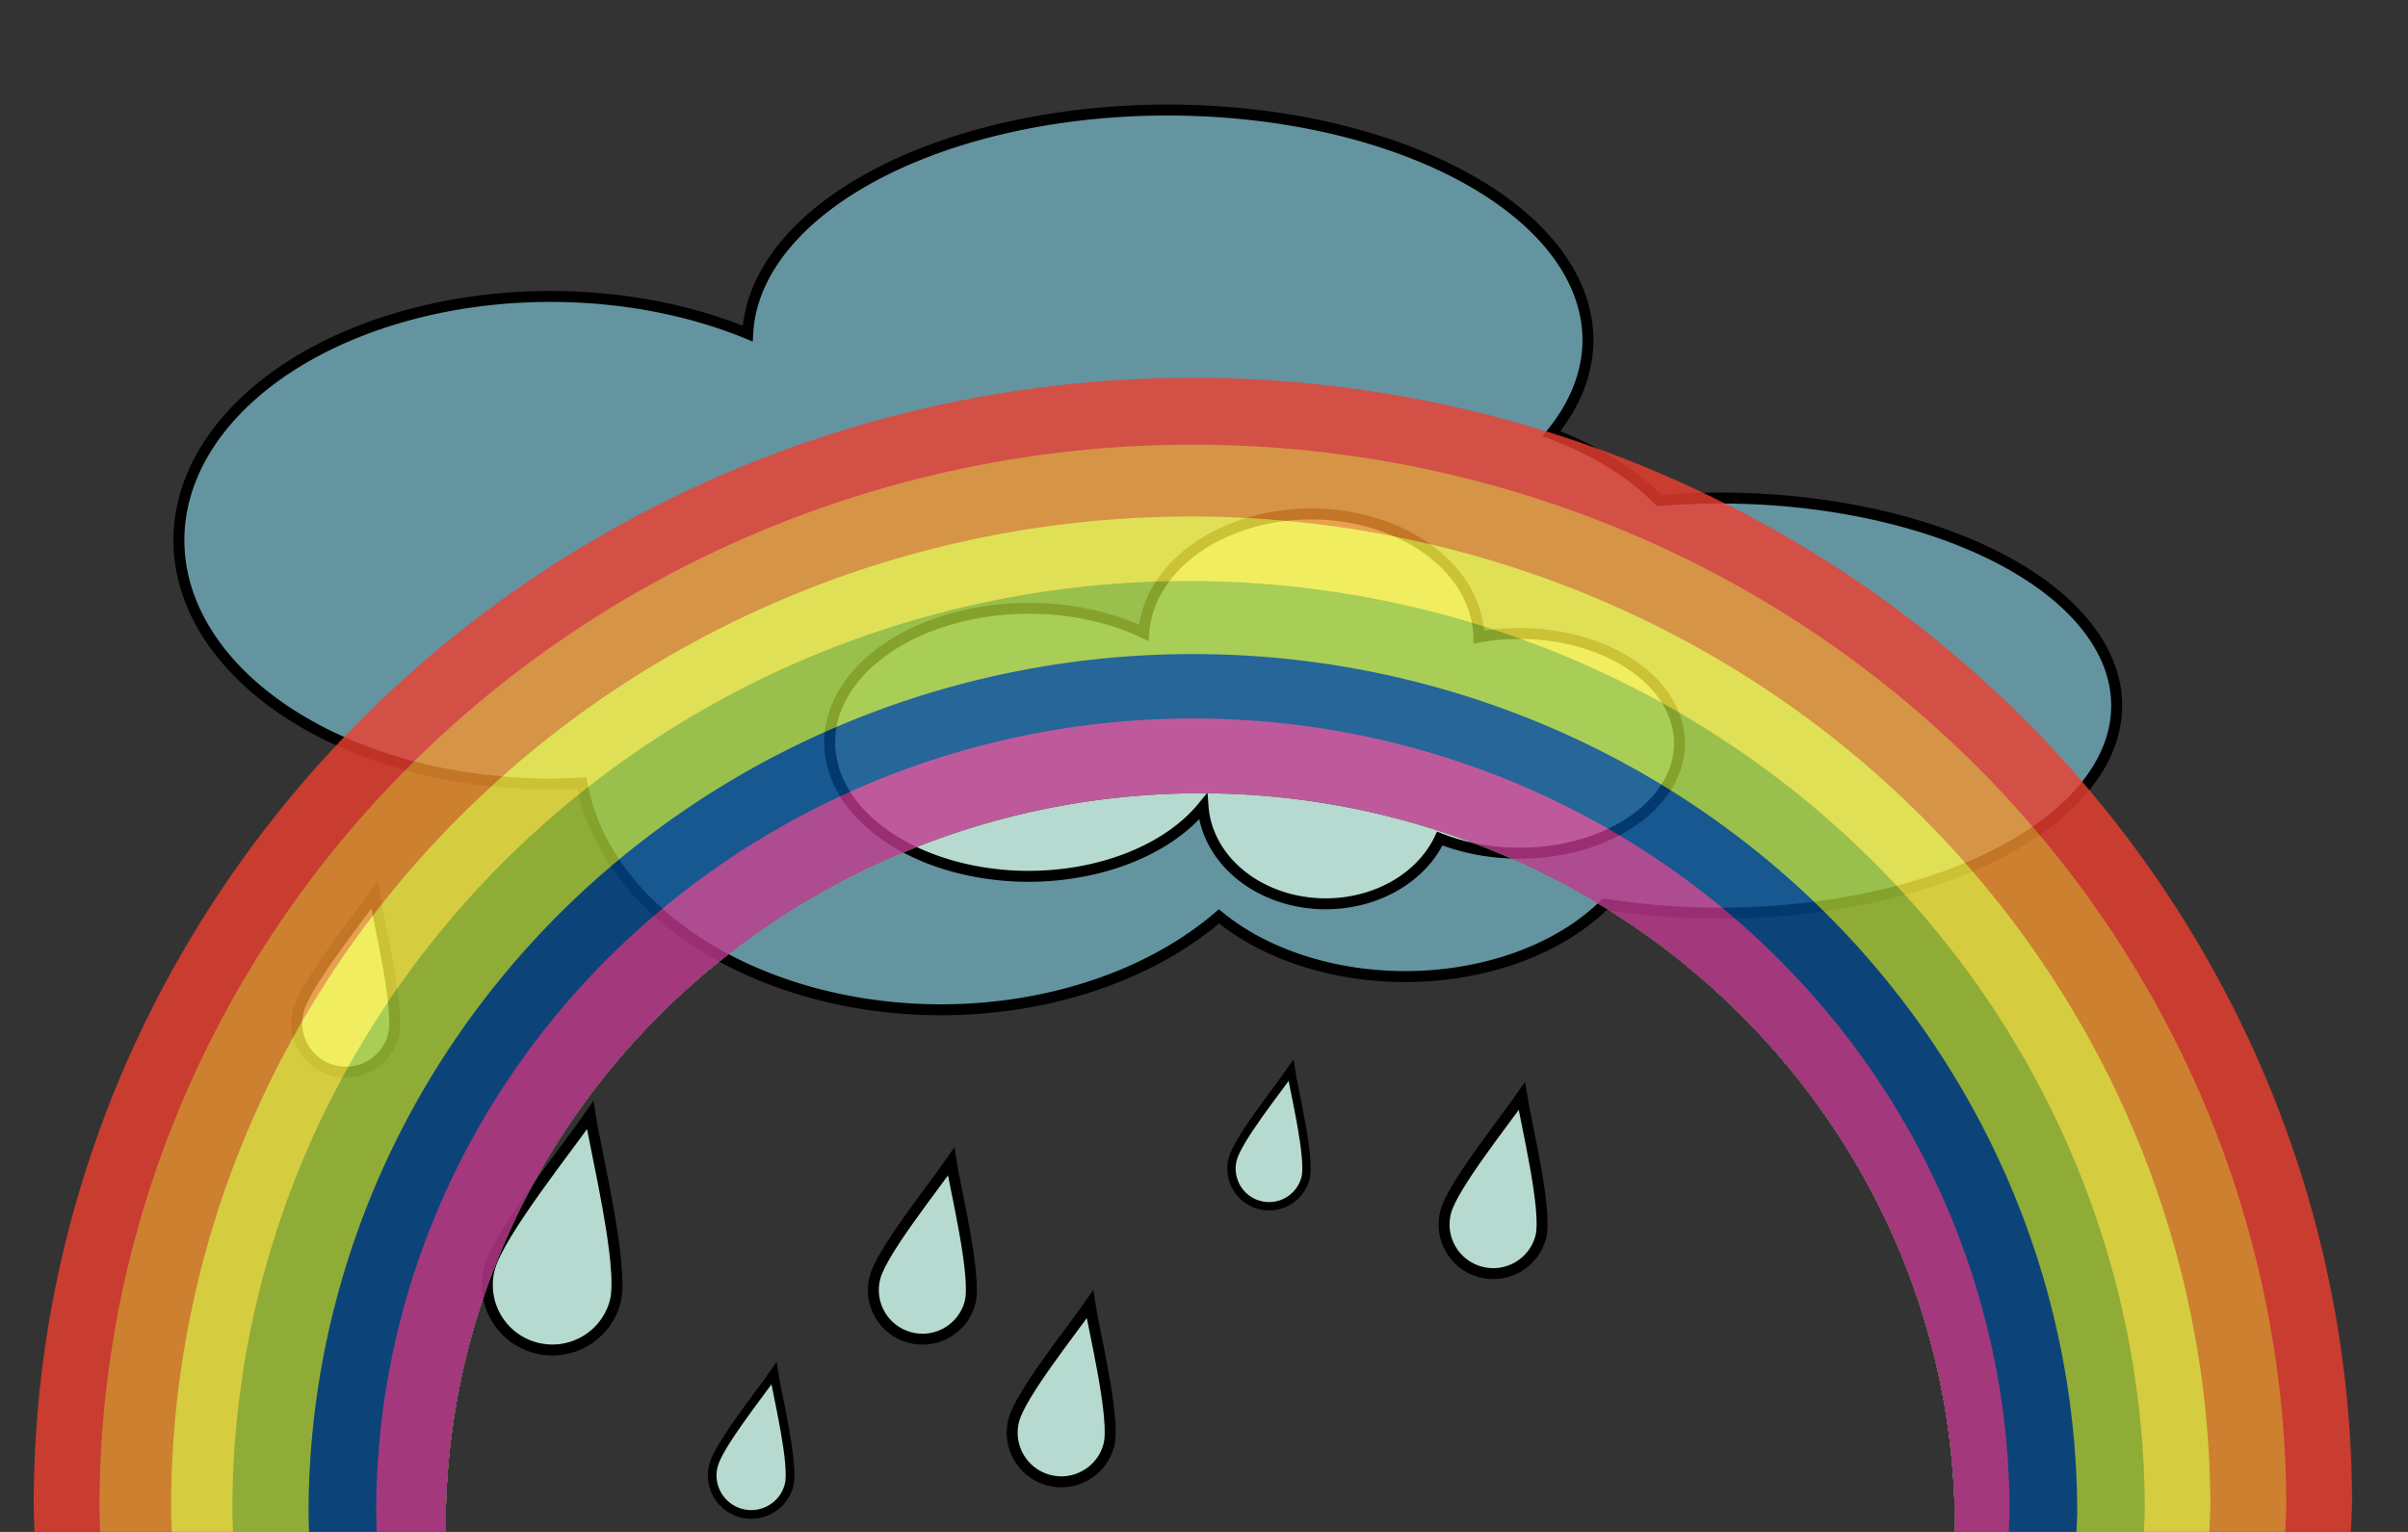 <?xml version="1.0" encoding="UTF-8" standalone="no"?>
<!-- Created with Inkscape (http://www.inkscape.org/) -->

<svg
   xmlns:dc="http://purl.org/dc/elements/1.1/"
   xmlns:cc="http://creativecommons.org/ns#"
   xmlns:rdf="http://www.w3.org/1999/02/22-rdf-syntax-ns#"
   xmlns:svg="http://www.w3.org/2000/svg"
   xmlns="http://www.w3.org/2000/svg"
   xmlns:sodipodi="http://sodipodi.sourceforge.net/DTD/sodipodi-0.dtd"
   xmlns:inkscape="http://www.inkscape.org/namespaces/inkscape"
   width="220mm"
   height="140mm"
   viewBox="0 0 220 140"
   version="1.1"
   id="svg74501"
   inkscape:version="0.92.5 (2060ec1f9f, 2020-04-08)"
   sodipodi:docname="rainbow.svg">
  <rect x="0" y="0" width="220" height="140" fill="#333333" stroke="none"/>
  <sodipodi:namedview
     id="namedview74503"
     pagecolor="#ffffff"
     bordercolor="#999999"
     borderopacity="1"
     inkscape:pageshadow="0"
     inkscape:pageopacity="0"
     inkscape:pagecheckerboard="0"
     inkscape:document-units="mm"
     showgrid="false"
     inkscape:zoom="0.47433593"
     inkscape:cx="902.36186"
     inkscape:cy="-43.863882"
     inkscape:window-width="1920"
     inkscape:window-height="1009"
     inkscape:window-x="0"
     inkscape:window-y="0"
     inkscape:window-maximized="1"
     inkscape:current-layer="layer1"
     inkscape:snap-global="false" />
  <defs
     id="defs74498" />
  <g
     inkscape:label="Layer 1"
     inkscape:groupmode="layer"
     id="layer1"
     transform="translate(0,60)">
    <path
       inkscape:connector-curvature="0"
       id="path2905"
       style="color:#000000;display:inline;overflow:visible;fill:#6494a0;fill-opacity:1;fill-rule:evenodd;stroke:#000000;stroke-width:1"
       d="m 106.678,-49.943 a 38.401,21.023 0 0 0 -38.364,20.428 33.956,22.278 0 0 0 -18.012,-3.393 33.956,22.278 0 0 0 -33.957,22.278 33.956,22.278 0 0 0 33.957,22.278 33.956,22.278 0 0 0 2.865,-0.089 33.089,23.732 0 0 0 32.807,20.725 33.089,23.732 0 0 0 25.395,-8.537 22.295,15.532 0 0 0 17.012,5.501 22.295,15.532 0 0 0 18.236,-6.613 36.279,18.971 0 0 0 10.489,0.82 36.279,18.971 0 0 0 36.279,-18.97 36.279,18.971 0 0 0 -36.279,-18.971 36.279,18.971 0 0 0 -5.534,0.23 29.977,17.794 0 0 0 -9.828,-6.11 38.401,21.023 0 0 0 3.334,-8.553 38.401,21.023 0 0 0 -38.401,-21.023 z" />
    <path
       inkscape:connector-curvature="0"
       id="path8027"
       style="color:#000000;display:inline;overflow:visible;fill:#b6dad0;fill-opacity:1;fill-rule:evenodd;stroke:#000000;stroke-width:1"
       d="m 119.796,-13.03 a 15.326,11.45 0 0 0 -15.298,10.858 18.21,12.248 0 0 0 -10.487,-2.236 18.21,12.248 0 0 0 -18.21,12.248 18.21,12.248 0 0 0 18.21,12.248 18.21,12.248 0 0 0 15.904,-6.371 11.229,9.467 0 0 0 11.204,8.883 11.229,9.467 0 0 0 10.425,-5.964 14.621,10.041 0 0 0 7.277,1.338 14.621,10.041 0 0 0 14.621,-10.041 14.621,10.041 0 0 0 -14.621,-10.041 14.621,10.041 0 0 0 -3.707,0.334 15.326,11.45 0 0 0 -15.318,-11.256 z" />
    <path
       inkscape:connector-curvature="0"
       id="path16249"
       style="display:inline;overflow:visible;fill:#b6dad0;fill-rule:evenodd;stroke:#000000;stroke-width:1"
       d="m 35.937,34.656 c -0.642,2.396 -3.105,3.818 -5.502,3.176 -2.396,-0.642 -3.818,-3.105 -3.176,-5.502 0.642,-2.396 5.404,-8.32 6.951,-10.565 0.344,2.285 2.369,10.494 1.727,12.89 z"
       sodipodi:nodetypes="ssscs" />
    <path
       inkscape:connector-curvature="0"
       id="path16249-7"
       style="display:inline;overflow:visible;fill:#b6dad0;fill-rule:evenodd;stroke:#000000;stroke-width:1;stroke-miterlimit:4;stroke-dasharray:none"
       d="m 56.203,58.971 c -0.849,3.169 -4.107,5.05 -7.276,4.201 -3.169,-0.849 -5.05,-4.107 -4.201,-7.276 0.849,-3.169 7.147,-11.004 9.193,-13.973 0.455,3.022 3.133,13.879 2.284,17.048 z"
       sodipodi:nodetypes="ssscs" />
    <path
       inkscape:connector-curvature="0"
       id="path16249-5"
       style="display:inline;overflow:visible;fill:#b6dad0;fill-rule:evenodd;stroke:#000000;stroke-width:1"
       d="m 88.622,59.058 c -0.642,2.396 -3.105,3.818 -5.502,3.176 -2.396,-0.642 -3.818,-3.105 -3.176,-5.502 0.642,-2.396 5.404,-8.32 6.951,-10.565 0.344,2.285 2.369,10.494 1.727,12.89 z"
       sodipodi:nodetypes="ssscs" />
    <path
       inkscape:connector-curvature="0"
       id="path16249-5-1"
       style="display:inline;overflow:visible;fill:#b6dad0;fill-rule:evenodd;stroke:#000000;stroke-width:1"
       d="m 101.305,72.094 c -0.642,2.396 -3.105,3.818 -5.502,3.176 -2.396,-0.642 -3.818,-3.105 -3.176,-5.502 0.642,-2.396 5.404,-8.32 6.951,-10.565 0.344,2.285 2.369,10.494 1.727,12.89 z"
       sodipodi:nodetypes="ssscs" />
    <path
       inkscape:connector-curvature="0"
       id="path16249-9"
       style="display:inline;overflow:visible;fill:#b6dad0;fill-rule:evenodd;stroke:#000000;stroke-width:0.795"
       d="m 72.083,75.759 c -0.51,1.904 -2.468,3.035 -4.372,2.524 -1.905,-0.51 -3.035,-2.468 -2.524,-4.372 0.51,-1.904 4.294,-6.612 5.524,-8.396 0.274,1.816 1.883,8.34 1.373,10.244 z"
       sodipodi:nodetypes="ssscs" />
    <path
       inkscape:connector-curvature="0"
       id="path16249-6"
       style="display:inline;overflow:visible;fill:#b6dad0;fill-rule:evenodd;stroke:#000000;stroke-width:0.765"
       d="m 119.269,47.692 c -0.492,1.834 -2.377,2.923 -4.211,2.431 -1.834,-0.491 -2.923,-2.377 -2.431,-4.211 0.491,-1.834 4.136,-6.368 5.32,-8.086 0.264,1.749 1.813,8.032 1.322,9.866 z"
       sodipodi:nodetypes="ssscs" />
    <path
       inkscape:connector-curvature="0"
       id="path16249-2"
       style="display:inline;overflow:visible;fill:#b6dad0;fill-rule:evenodd;stroke:#000000;stroke-width:1"
       d="m 140.765,53.068 c -0.642,2.396 -3.105,3.818 -5.502,3.176 -2.396,-0.642 -3.818,-3.105 -3.176,-5.502 0.642,-2.396 5.404,-8.32 6.951,-10.565 0.344,2.285 2.369,10.494 1.727,12.89 z"
       sodipodi:nodetypes="ssscs" />
    <g
       id="g2256"
       style="opacity:0.797"
       transform="translate(-5.578,-290.055)">
      <path
         id="path2213"
         transform="scale(0.265)"
         d="m 432.312,998.414 a 399.634,388.454 0 0 0 -399.635,388.453 399.634,388.454 0 0 0 0.57,15.654 H 174.982 a 260.164,252.886 0 0 1 -0.289,-7.947 260.164,252.886 0 0 1 260.164,-252.885 260.164,252.886 0 0 1 260.162,252.885 260.164,252.886 0 0 1 -0.408,7.947 h 136.527 a 399.634,388.454 0 0 0 0.807,-15.654 A 399.634,388.454 0 0 0 432.312,998.414 Z"
         style="opacity:1;vector-effect:none;fill:#ef3e2f;fill-opacity:1;stroke:none;stroke-width:4.677;stroke-linecap:butt;stroke-linejoin:miter;stroke-miterlimit:4;stroke-dasharray:none;stroke-dashoffset:0;stroke-opacity:1"
         inkscape:connector-curvature="0" />
      <path
         id="path2218"
         transform="scale(0.265)"
         d="m 432.312,1021.473 a 376.963,366.417 0 0 0 -376.963,366.416 376.963,366.417 0 0 0 0.537,14.766 H 174.988 a 260.164,252.886 0 0 1 -0.295,-8.08 260.164,252.886 0 0 1 260.164,-252.885 260.164,252.886 0 0 1 260.162,252.885 260.164,252.886 0 0 1 -0.414,8.08 h 113.908 a 376.963,366.417 0 0 0 0.76,-14.766 376.963,366.417 0 0 0 -376.961,-366.416 z"
         style="opacity:1;vector-effect:none;fill:#f39330;fill-opacity:1;stroke:none;stroke-width:4.411;stroke-linecap:butt;stroke-linejoin:miter;stroke-miterlimit:4;stroke-dasharray:none;stroke-dashoffset:0;stroke-opacity:1"
         inkscape:connector-curvature="0" />
      <path
         id="path2222"
         transform="scale(0.265)"
         d="m 431.566,1046.26 a 351.523,341.689 0 0 0 -351.523,341.688 351.523,341.689 0 0 0 0.502,13.771 h 94.408 a 260.164,252.886 0 0 1 -0.26,-7.145 260.164,252.886 0 0 1 260.164,-252.885 260.164,252.886 0 0 1 260.162,252.885 260.164,252.886 0 0 1 -0.367,7.145 h 87.727 a 351.523,341.689 0 0 0 0.711,-13.771 351.523,341.689 0 0 0 -351.523,-341.688 z"
         style="opacity:1;vector-effect:none;fill:#fff344;fill-opacity:1;stroke:none;stroke-width:4.114;stroke-linecap:butt;stroke-linejoin:miter;stroke-miterlimit:4;stroke-dasharray:none;stroke-dashoffset:0;stroke-opacity:1"
         inkscape:connector-curvature="0" />
      <path
         id="path2224"
         transform="scale(0.265)"
         d="m 430.822,1068.492 a 329.663,320.44 0 0 0 -329.664,320.439 329.663,320.44 0 0 0 0.471,12.914 h 73.33 a 260.164,252.886 0 0 1 -0.266,-7.271 260.164,252.886 0 0 1 260.164,-252.885 260.164,252.886 0 0 1 260.162,252.885 260.164,252.886 0 0 1 -0.373,7.271 h 65.172 a 329.663,320.44 0 0 0 0.666,-12.914 329.663,320.44 0 0 0 -329.662,-320.439 z"
         style="opacity:1;vector-effect:none;fill:#a6cb38;fill-opacity:1;stroke:none;stroke-width:3.858;stroke-linecap:butt;stroke-linejoin:miter;stroke-miterlimit:4;stroke-dasharray:none;stroke-dashoffset:0;stroke-opacity:1"
         inkscape:connector-curvature="0" />
      <path
         id="path2226"
         transform="scale(0.265)"
         d="m 432.312,1093.689 a 304.888,296.358 0 0 0 -304.889,296.357 304.888,296.358 0 0 0 0.436,11.943 h 47.104 a 260.164,252.886 0 0 1 -0.27,-7.416 260.164,252.886 0 0 1 260.164,-252.885 260.164,252.886 0 0 1 260.162,252.885 260.164,252.886 0 0 1 -0.381,7.416 h 41.945 a 304.888,296.358 0 0 0 0.615,-11.943 304.888,296.358 0 0 0 -304.887,-296.357 z"
         style="opacity:1;vector-effect:none;fill:#02498b;fill-opacity:1;stroke:none;stroke-width:3.568;stroke-linecap:butt;stroke-linejoin:miter;stroke-miterlimit:4;stroke-dasharray:none;stroke-dashoffset:0;stroke-opacity:1"
         inkscape:connector-curvature="0" />
      <path
         id="path2228"
         transform="scale(0.265)"
         d="m 432.312,1115.914 a 281.57,273.693 0 0 0 -281.57,273.693 281.57,273.693 0 0 0 0.402,11.029 h 23.77 a 260.164,252.886 0 0 1 -0.221,-6.062 260.164,252.886 0 0 1 260.164,-252.885 260.164,252.886 0 0 1 260.162,252.885 260.164,252.886 0 0 1 -0.311,6.062 h 18.604 a 281.57,273.693 0 0 0 0.568,-11.029 281.57,273.693 0 0 0 -281.568,-273.693 z"
         style="opacity:1;vector-effect:none;fill:#c03a8f;fill-opacity:1;stroke:none;stroke-width:3.295;stroke-linecap:butt;stroke-linejoin:miter;stroke-miterlimit:4;stroke-dasharray:none;stroke-dashoffset:0;stroke-opacity:1"
         inkscape:connector-curvature="0" />
    </g>
  </g>
</svg>

